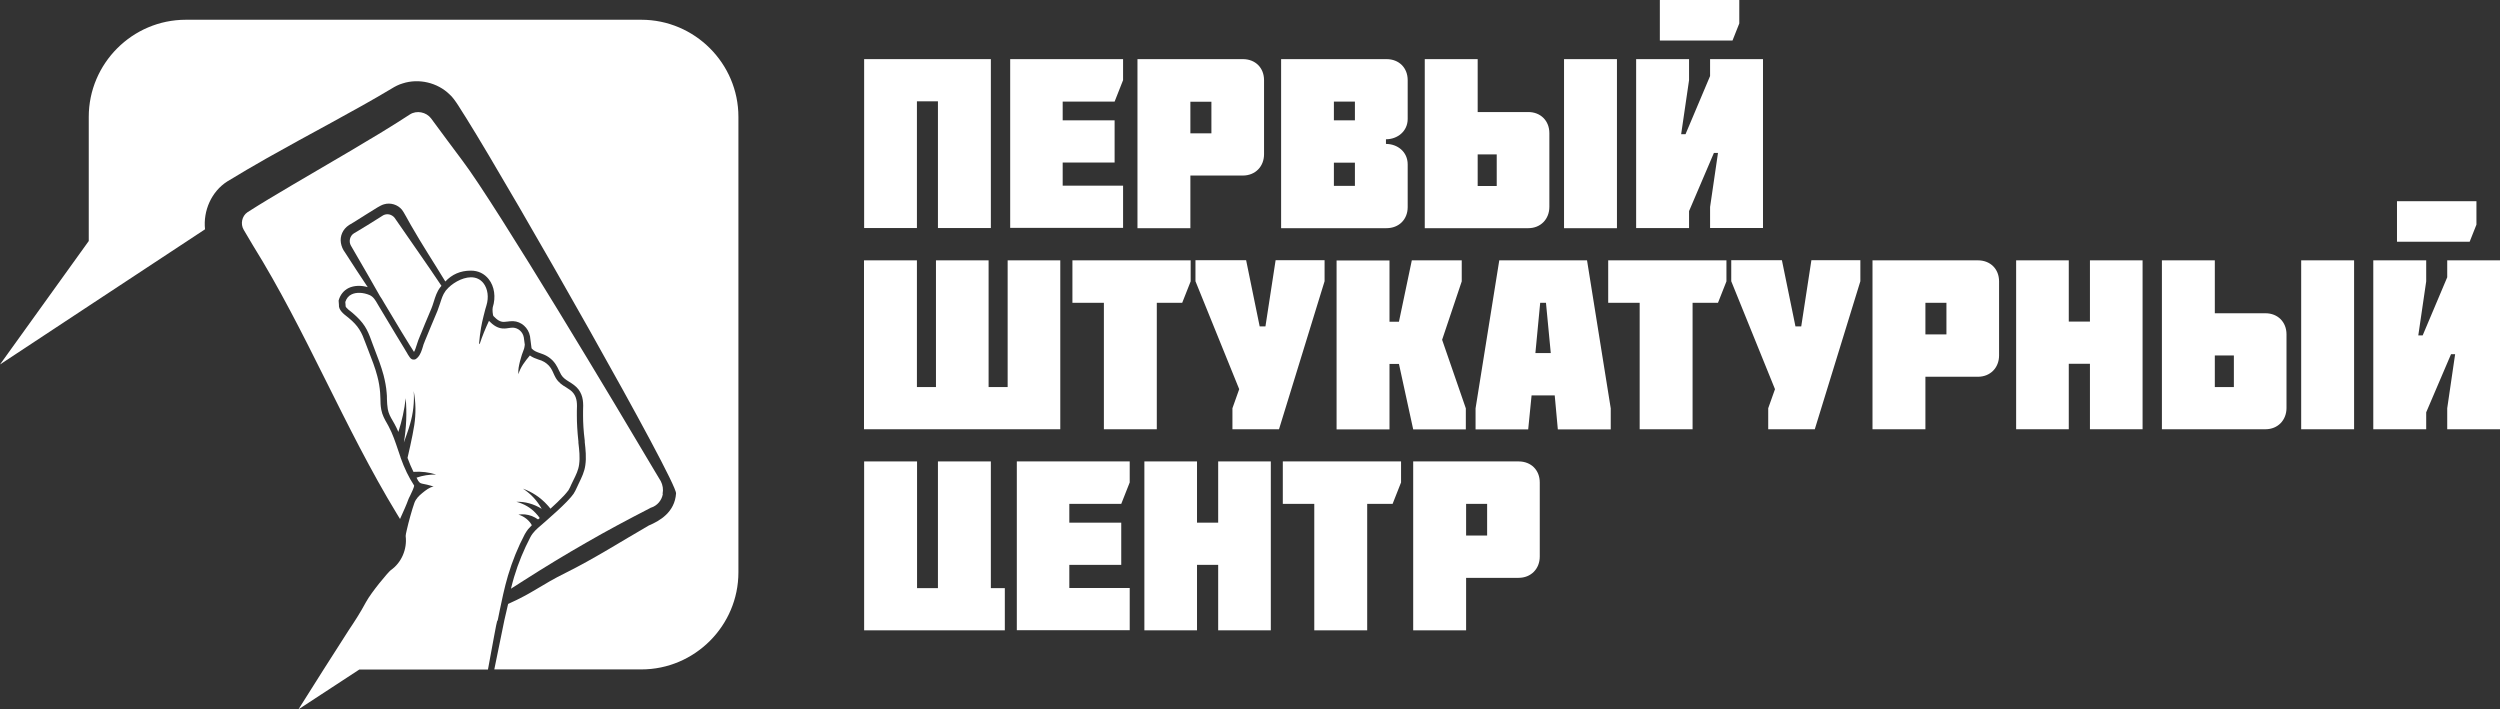 <?xml version="1.0" encoding="UTF-8"?><svg xmlns="http://www.w3.org/2000/svg" viewBox="0 0 177.17 50.25"><rect x="0" y="0" width="177.17" height="50.25" fill="#333333" stroke="none"/><defs><style>.d{fill:#fff;}</style></defs><g id="a"/><g id="b"><g id="c"><g><g><path class="d" d="M52.33,8.28V40.56c0,3.78-3.09,6.88-6.88,6.88h-10.42c.37-1.78,.71-3.46,.72-3.52,.02-.11,.24-1,.26-1.12,1.76-.78,2.36-1.36,4.09-2.21,2.01-1,3.94-2.23,5.88-3.35,.76-.32,1.84-.93,1.93-2.27,.08-.83-11.5-21.21-14.88-26.62-.29-.43-.78-1.33-1.17-1.66-.86-.84-2.18-1.15-3.32-.78-.28,.08-.55,.22-.79,.37-2.56,1.54-5.89,3.26-8.82,4.92-.99,.56-1.94,1.12-2.81,1.65-1.14,.72-1.73,2.09-1.59,3.4l-8.24,5.43L0,25.83l6.29-8.75V8.28c0-3.78,3.09-6.88,6.88-6.88H45.45c3.78,0,6.88,3.09,6.88,6.88Z"/><path class="d" d="M46.97,35.03c-.08,.43-.39,.8-.81,.94h-.02l-.09,.05c-1.46,.75-3.08,1.61-4.51,2.44-1.49,.85-2.95,1.74-4.39,2.66-.31,.2-.63,.4-.94,.6,.07-.28,.14-.55,.22-.82,.3-1.01,.7-1.96,1.16-2.84,.18-.34,.45-.58,.76-.84,.05-.04,.11-.09,.16-.14l.24-.21c.26-.23,.52-.46,.78-.7h0c.21-.2,.42-.39,.62-.6,.05-.05,.09-.1,.14-.15,.12-.13,.25-.27,.36-.43,.1-.15,.17-.31,.24-.46,.05-.1,.09-.2,.14-.3,.19-.39,.39-.8,.45-1.26,.08-.55,.02-1.1-.04-1.64v-.09c-.09-.72-.12-1.27-.12-1.79,0-.11,0-.21,0-.32,.02-.52,.04-1.05-.33-1.54-.19-.24-.42-.39-.65-.53-.24-.15-.44-.28-.57-.5-.05-.09-.1-.19-.15-.29-.07-.15-.14-.3-.24-.45-.21-.32-.52-.57-.88-.71-.07-.03-.15-.06-.22-.08-.23-.08-.43-.15-.58-.31-.02-.02-.03-.03-.03-.04,0-.01-.01-.05-.01-.07-.01-.08-.02-.16-.03-.23-.02-.18-.04-.36-.07-.55-.11-.6-.62-1.05-1.2-1.07-.15,0-.28,.01-.41,.03-.07,0-.14,.02-.21,.02-.29,.02-.51-.14-.77-.41-.05-.05-.09-.49-.05-.62,.23-.72,.12-1.49-.29-2-.31-.39-.74-.6-1.26-.6-.75,0-1.34,.27-1.81,.77-.84-1.38-1.65-2.61-2.45-4.01-.09-.15-.52-.96-.62-1.07-.3-.37-.82-.53-1.28-.39-.15,.04-.32,.14-.46,.22-.37,.22-1.26,.79-1.63,1.02l-.37,.22c-.47,.3-.67,.8-.59,1.28,.04,.23,.13,.46,.29,.67,.53,.83,1.07,1.65,1.61,2.46-.48-.14-.97-.12-1.35,.06-.35,.17-.6,.48-.71,.88v.05l.02,.26c-.04,.36,.34,.66,.59,.85l.1,.08c.34,.28,.58,.54,.75,.81,.19,.29,.32,.63,.44,.96,.07,.2,.15,.4,.23,.6,.22,.57,.46,1.17,.61,1.76,.11,.4,.17,.8,.2,1.17,0,.14,.01,.28,.02,.42,0,.25,.01,.52,.06,.78,.07,.38,.24,.69,.41,.98,.04,.07,.08,.15,.12,.22,.28,.52,.47,1.1,.66,1.66,.04,.11,.14,.41,.14,.41,.02,.04,.03,.09,.04,.13,.27,.76,.58,1.4,.96,1.98,0,.14-.21,.56-.29,.73-.06,.12-.11,.21-.13,.28-.1,.29-.33,.81-.58,1.36-.08-.12-.15-.24-.22-.36-3.74-6.15-6.41-12.93-10.21-19.04l-.61-1.03-.04-.07c-.24-.4-.13-.97,.27-1.24,.95-.61,2.01-1.24,3.11-1.89,2.84-1.68,5.97-3.45,8.4-5.04,.48-.31,1.16-.17,1.5,.28,.48,.65,1.72,2.33,2.22,2.99,2.4,3.17,11.2,17.89,13.64,22.02,.07,.12,.36,.6,.42,.7,.14,.27,.19,.59,.13,.88Z"/><path class="d" d="M31.29,20.25s-.06,.07-.09,.11c-.24,.31-.35,.67-.46,1.02-.05,.17-.11,.34-.17,.49-.11,.27-.22,.54-.34,.81l-.11,.26c-.09,.21-.17,.43-.26,.64-.02,.06-.05,.13-.08,.19-.05,.12-.09,.23-.14,.35-.04,.1-.08,.22-.11,.33-.06,.18-.11,.36-.19,.49,0-.01-.01-.02-.02-.03-.06-.09-.11-.18-.17-.27l-.11-.17c-.21-.34-.42-.68-.62-1.01-.44-.72-.83-1.37-1.2-2l-.07-.12c-.07-.12-.14-.24-.22-.35-.28-.5-.57-1-.85-1.49-.36-.63-.73-1.27-1.1-1.9l-.11-.19c-.17-.29-.08-.7,.22-.88l.37-.22c.37-.22,1.11-.68,1.47-.91,.08-.04,.21-.15,.31-.18,.3-.11,.63,.03,.79,.31,1.08,1.57,2.19,3.13,3.25,4.72Z"/><path class="d" d="M41.04,32.92c-.05,.39-.22,.74-.41,1.12-.05,.1-.1,.2-.15,.31-.05,.12-.1,.23-.16,.33-.01,.02-.02,.04-.04,.07-.09,.13-.2,.24-.31,.37-.3,.32-.63,.63-.96,.93-.07-.09-.15-.19-.23-.27-.48-.53-1.08-.92-1.72-1.15,.57,.37,1.02,.87,1.33,1.43-.56-.35-1.19-.52-1.8-.5,.55,.14,1.03,.43,1.38,.81,.1,.11,.2,.22,.28,.34l-.04,.04s-.05,.04-.08,.06c-.14-.1-.29-.18-.44-.24-.32-.12-.65-.15-.95-.1,.21,.06,.41,.17,.57,.3,.16,.13,.29,.28,.38,.45-.09,.09-.18,.19-.27,.29-.08,.11-.16,.22-.23,.35-.48,.91-.88,1.89-1.19,2.93-.13,.44-.24,.88-.34,1.32-.08,.38-.16,.75-.24,1.12-.04,.2-.08,.4-.12,.59h0c-.01,.07-.03,.17-.07,.2-.03,.02-.33,1.7-.65,3.43h-9.12l-4.31,2.82c.17-.28,.97-1.55,1.78-2.82,.88-1.37,1.75-2.74,1.79-2.8,.37-.55,.81-1.22,1.21-1.97,.39-.72,1.59-2.15,1.77-2.28,.76-.53,1.16-1.49,1.05-2.4,0,0,0-.02,0-.03,0-.07,.03-.2,.07-.38,.12-.54,.37-1.46,.55-1.96,.11-.29,.33-.51,.57-.7,.22-.18,.51-.41,.79-.45-.15-.05-.31-.09-.46-.13-.14-.04-.3-.05-.44-.1-.17-.07-.23-.25-.31-.4,.43-.15,.91-.23,1.39-.22-.5-.16-1.05-.23-1.61-.19-.15-.31-.29-.63-.42-.99,0,0,.36-1.52,.48-2.33,.12-.79,.11-1.61-.04-2.4,.05,.79-.04,1.58-.26,2.33-.12,.44-.29,.87-.44,1.31,.18-1.05,.22-2.11,.13-3.14-.09,.82-.27,1.62-.52,2.39-.08-.19-.17-.38-.27-.56-.04-.08-.09-.16-.13-.23-.16-.27-.3-.53-.35-.83-.04-.23-.05-.46-.06-.71,0-.15,0-.3-.02-.45-.03-.4-.11-.82-.22-1.25-.17-.63-.4-1.23-.63-1.82-.05-.12-.09-.25-.14-.37l-.11-.3h0c-.12-.33-.25-.66-.45-.97-.2-.31-.47-.6-.84-.92-.03-.02-.07-.06-.11-.09-.36-.27-.42-.38-.41-.43v-.04l-.02-.24c.08-.25,.23-.44,.45-.54,.33-.16,.82-.14,1.27,.05,.27,.12,.41,.36,.57,.64l.07,.12c.37,.63,.77,1.28,1.2,2,.21,.34,.41,.68,.62,1.02,.03,.06,.07,.11,.1,.17,.06,.1,.12,.19,.17,.29,.02,.02,.03,.05,.05,.07,.07,.11,.15,.25,.31,.26,.02,0,.04,0,.07,0,.08,0,.15-.05,.2-.1,.03-.02,.05-.05,.06-.06,.19-.2,.28-.5,.36-.76,.03-.11,.06-.21,.1-.29,.02-.04,.03-.09,.05-.13,.06-.14,.11-.27,.17-.41,.09-.21,.17-.42,.26-.63l.11-.26c.11-.27,.22-.54,.34-.81,.07-.18,.13-.36,.19-.54,.1-.31,.19-.61,.37-.85,0,0,0-.01,.01-.02,.01-.02,.03-.04,.05-.06,.37-.45,1.09-.9,1.75-.91,.37,0,.67,.14,.89,.42,.31,.4,.39,1,.21,1.58-.03,.09-.06,.18-.08,.27,0,0-.23,.86-.3,1.3-.06,.37-.11,.74-.14,1.11l.04,.06c.18-.56,.41-1.11,.66-1.65,.3,.3,.64,.57,1.13,.54,.08,0,.16-.02,.25-.03,.12-.02,.22-.03,.33-.03,.37,.02,.69,.3,.76,.69,.03,.17,.05,.34,.07,.52,0,.08-.05,.28-.05,.28-.12,.3-.21,.58-.29,.89-.07,.3-.15,.61-.11,.92,.14-.51,.48-.93,.81-1.33,.19,.14,.4,.22,.61,.29,.07,.02,.14,.05,.21,.07,.27,.11,.51,.3,.66,.53,.08,.12,.14,.25,.2,.39,.05,.11,.1,.22,.16,.32,.19,.32,.47,.51,.73,.66,.2,.13,.39,.24,.52,.42,.27,.36,.26,.77,.24,1.24,0,.11,0,.22,0,.34,0,.53,.03,1.1,.11,1.84v.09c.06,.51,.12,1.03,.05,1.53Z"/></g><g><path class="d" d="M61.24,16.16V4.19h8.98v11.97h-3.75V7.18h-1.49v8.98h-3.75Z"/><path class="d" d="M71.59,16.16V4.19h8v1.49l-.6,1.52h-3.68v1.33h3.68v2.99h-3.68v1.64h4.28v2.99h-8Z"/><path class="d" d="M84.36,12.44v3.73h-3.75V4.19h7.47c.89,0,1.5,.62,1.5,1.49v5.25c0,.87-.62,1.51-1.5,1.51h-3.73Zm0-2.99h1.49v-2.24h-1.49v2.24Z"/><path class="d" d="M90.79,16.16V4.19h7.47c.89,0,1.5,.62,1.5,1.49v2.75c0,.87-.72,1.44-1.54,1.44v.33c.82,0,1.54,.56,1.54,1.45v3.03c0,.87-.62,1.49-1.5,1.49h-7.47Zm5.23-8.96h-1.49v1.33h1.49v-1.33Zm-1.49,5.97h1.49v-1.64h-1.49v1.64Z"/><path class="d" d="M109.8,9.43v5.23c0,.87-.62,1.51-1.49,1.51h-7.34V4.19h3.75v3.75h3.59c.87,0,1.49,.62,1.49,1.49Zm-3.73,3.75v-2.24h-1.35v2.24h1.35Zm8.52-8.98v11.97h-3.75V4.19h3.75Z"/><path class="d" d="M121.19,4.19h3.75v11.97h-3.75v-1.49l.56-3.83h-.29l-1.76,4.12v1.2h-3.75V4.19h3.75v1.49l-.56,3.83h.31l1.74-4.12v-1.2Zm-3.56-4.19h5.63V1.66l-.48,1.21h-5.15V0Z"/><path class="d" d="M64.98,18.45v8.98h1.35v-8.98h3.73v8.98h1.35v-8.98h3.73v11.97h-13.91v-11.97h3.75Z"/><path class="d" d="M76,21.46v-3.01h8.38v1.49l-.6,1.52h-1.8v8.96h-3.75v-8.96h-2.24Z"/><path class="d" d="M87.34,30.42v-1.49l.48-1.35-3.1-7.65v-1.49h3.59l.96,4.69h.41l.72-4.69h3.47v1.49l-3.23,10.49h-3.3Z"/><path class="d" d="M100.05,18.45h3.54v1.49l-1.39,4.14,1.68,4.86v1.49h-3.73l-1.01-4.64h-.67v4.64h-3.75v-11.97h3.75v4.34h.67l.91-4.34Z"/><path class="d" d="M112.47,18.45l1.68,10.49v1.49h-3.75l-.22-2.41h-1.64l-.24,2.41h-3.73v-1.49l1.68-10.49h6.23Zm-2.57,6.57l-.34-3.56h-.41l-.34,3.56h1.09Z"/><path class="d" d="M113.97,21.46v-3.01h8.38v1.49l-.6,1.52h-1.8v8.96h-3.75v-8.96h-2.24Z"/><path class="d" d="M125.31,30.42v-1.49l.48-1.35-3.1-7.65v-1.49h3.59l.96,4.69h.41l.72-4.69h3.47v1.49l-3.23,10.49h-3.3Z"/><path class="d" d="M136.45,26.69v3.73h-3.75v-11.97h7.47c.89,0,1.5,.62,1.5,1.49v5.25c0,.87-.62,1.51-1.5,1.51h-3.73Zm0-2.99h1.49v-2.24h-1.49v2.24Z"/><path class="d" d="M148.11,22.79v-4.34h3.73v11.97h-3.73v-4.64h-1.5v4.64h-3.73v-11.97h3.73v4.34h1.5Z"/><path class="d" d="M162.04,23.68v5.23c0,.87-.62,1.51-1.49,1.51h-7.34v-11.97h3.75v3.75h3.59c.87,0,1.49,.62,1.49,1.49Zm-3.73,3.75v-2.24h-1.35v2.24h1.35Zm8.52-8.98v11.97h-3.75v-11.97h3.75Z"/><path class="d" d="M173.43,18.45h3.75v11.97h-3.75v-1.49l.56-3.83h-.29l-1.76,4.12v1.2h-3.75v-11.97h3.75v1.49l-.56,3.83h.31l1.74-4.12v-1.2Zm-3.56-4.19h5.63v1.66l-.48,1.21h-5.15v-2.87Z"/><path class="d" d="M64.98,41.68h1.49v-8.98h3.75v8.98h.99v2.99h-9.97v-11.97h3.75v8.98Z"/><path class="d" d="M72.06,44.67v-11.97h8v1.49l-.6,1.52h-3.68v1.33h3.68v2.99h-3.68v1.64h4.28v2.99h-8Z"/><path class="d" d="M86.33,37.04v-4.34h3.73v11.97h-3.73v-4.64h-1.5v4.64h-3.73v-11.97h3.73v4.34h1.5Z"/><path class="d" d="M90.91,35.71v-3.01h8.38v1.49l-.6,1.52h-1.8v8.96h-3.75v-8.96h-2.24Z"/><path class="d" d="M103.9,40.94v3.73h-3.75v-11.97h7.47c.89,0,1.5,.62,1.5,1.49v5.25c0,.87-.62,1.51-1.5,1.51h-3.73Zm0-2.99h1.49v-2.24h-1.49v2.24Z"/></g></g></g></g></svg>